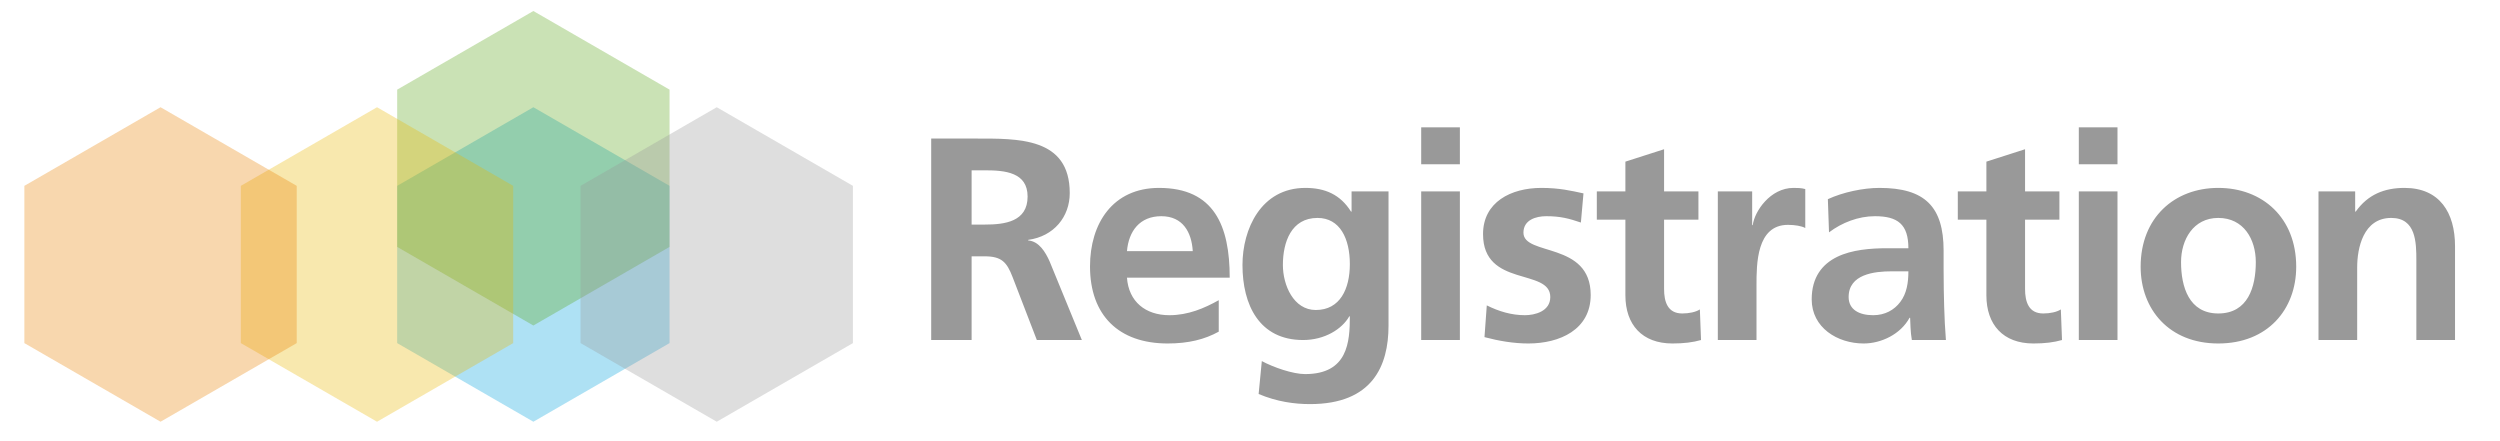 <?xml version="1.0" encoding="UTF-8"?>
<svg width="227px" height="40px" viewBox="0 0 227 40" version="1.1" xmlns="http://www.w3.org/2000/svg" xmlns:xlink="http://www.w3.org/1999/xlink">
    <!-- Generator: Sketch 41.2 (35397) - http://www.bohemiancoding.com/sketch -->
    <title>registration</title>
    <desc>Created with Sketch.</desc>
    <defs></defs>
    <g id="Page-1" stroke="none" stroke-width="1" fill="none" fill-rule="evenodd">
        <g id="registration">
            <path d="M88.222,15.464 L89.428,15.464 C91.262,15.464 93.306,15.647 93.306,17.849 C93.306,20.129 91.236,20.391 89.428,20.391 L88.222,20.391 L88.222,15.464 Z M84.553,30.874 L88.222,30.874 L88.222,23.274 L89.401,23.274 C90.948,23.274 91.419,23.798 91.944,25.161 L94.145,30.874 L98.233,30.874 L95.298,23.719 C94.931,22.907 94.355,21.911 93.359,21.832 L93.359,21.78 C95.691,21.465 97.133,19.683 97.133,17.534 C97.133,12.45 92.442,12.581 88.51,12.581 L84.553,12.581 L84.553,30.874 Z M102.328,22.802 C102.485,20.994 103.481,19.631 105.447,19.631 C107.412,19.631 108.198,21.098 108.303,22.802 L102.328,22.802 Z M110.662,27.257 C109.351,27.991 107.884,28.62 106.18,28.62 C104.005,28.62 102.485,27.388 102.328,25.213 L111.658,25.213 C111.658,20.496 110.243,17.062 105.237,17.062 C101.044,17.062 98.973,20.286 98.973,24.191 C98.973,28.62 101.568,31.188 106.023,31.188 C107.91,31.188 109.378,30.822 110.662,30.114 L110.662,27.257 Z M119.474,28.148 C117.456,28.148 116.486,25.894 116.486,24.06 C116.486,21.989 117.246,19.788 119.631,19.788 C121.675,19.788 122.566,21.675 122.566,23.981 C122.566,26.235 121.675,28.148 119.474,28.148 Z M122.723,17.377 L122.723,19.211 L122.671,19.211 C121.701,17.665 120.312,17.062 118.53,17.062 C114.494,17.062 112.817,20.81 112.817,24.06 C112.817,27.677 114.337,30.874 118.32,30.874 C120.286,30.874 121.859,29.878 122.514,28.725 L122.566,28.725 C122.566,31.057 122.383,33.967 118.504,33.967 C117.403,33.967 115.647,33.364 114.573,32.787 L114.284,35.775 C115.962,36.483 117.56,36.692 118.949,36.692 C124.61,36.692 126.078,33.233 126.078,29.564 L126.078,17.377 L122.723,17.377 Z M129.045,30.874 L132.557,30.874 L132.557,17.377 L129.045,17.377 L129.045,30.874 Z M129.045,14.913 L132.557,14.913 L132.557,11.559 L129.045,11.559 L129.045,14.913 Z M143.78,17.56 C142.679,17.324 141.605,17.062 139.954,17.062 C137.202,17.062 134.66,18.347 134.66,21.256 C134.66,26.13 140.766,24.322 140.766,26.969 C140.766,28.279 139.351,28.62 138.46,28.62 C137.254,28.62 136.101,28.279 135,27.729 L134.791,30.612 C136.075,30.953 137.438,31.188 138.774,31.188 C141.631,31.188 144.435,29.931 144.435,26.786 C144.435,21.911 138.329,23.274 138.329,21.125 C138.329,19.971 139.456,19.631 140.399,19.631 C141.683,19.631 142.47,19.84 143.544,20.207 L143.78,17.56 Z M147.586,26.812 C147.586,29.485 149.106,31.188 151.858,31.188 C152.906,31.188 153.719,31.084 154.453,30.874 L154.348,28.096 C153.981,28.332 153.378,28.463 152.749,28.463 C151.412,28.463 151.098,27.388 151.098,26.235 L151.098,19.945 L154.217,19.945 L154.217,17.377 L151.098,17.377 L151.098,13.551 L147.586,14.677 L147.586,17.377 L144.991,17.377 L144.991,19.945 L147.586,19.945 L147.586,26.812 Z M155.978,30.874 L159.49,30.874 L159.49,25.921 C159.49,23.981 159.49,20.417 162.347,20.417 C162.976,20.417 163.605,20.522 163.919,20.705 L163.919,17.167 C163.553,17.062 163.186,17.062 162.845,17.062 C160.748,17.062 159.307,19.185 159.15,20.443 L159.097,20.443 L159.097,17.377 L155.978,17.377 L155.978,30.874 Z M166.074,21.098 C167.254,20.207 168.748,19.631 170.241,19.631 C172.312,19.631 173.282,20.365 173.282,22.54 L171.342,22.54 C169.875,22.54 168.145,22.671 166.808,23.326 C165.472,23.981 164.502,25.161 164.502,27.179 C164.502,29.747 166.834,31.188 169.219,31.188 C170.818,31.188 172.574,30.35 173.386,28.856 L173.439,28.856 C173.465,29.275 173.465,30.166 173.596,30.874 L176.689,30.874 C176.61,29.826 176.558,28.882 176.531,27.86 C176.505,26.864 176.479,25.842 176.479,24.479 L176.479,22.75 C176.479,18.766 174.775,17.062 170.661,17.062 C169.167,17.062 167.332,17.456 165.97,18.084 L166.074,21.098 Z M167.856,26.969 C167.856,24.899 170.189,24.636 171.761,24.636 L173.282,24.636 C173.282,25.685 173.124,26.655 172.548,27.415 C171.997,28.148 171.159,28.62 170.084,28.62 C168.826,28.62 167.856,28.122 167.856,26.969 Z M180.364,26.812 C180.364,29.485 181.884,31.188 184.635,31.188 C185.684,31.188 186.496,31.084 187.23,30.874 L187.125,28.096 C186.758,28.332 186.155,28.463 185.527,28.463 C184.19,28.463 183.875,27.388 183.875,26.235 L183.875,19.945 L186.994,19.945 L186.994,17.377 L183.875,17.377 L183.875,13.551 L180.364,14.677 L180.364,17.377 L177.769,17.377 L177.769,19.945 L180.364,19.945 L180.364,26.812 Z M188.756,30.874 L192.268,30.874 L192.268,17.377 L188.756,17.377 L188.756,30.874 Z M188.756,14.913 L192.268,14.913 L192.268,11.559 L188.756,11.559 L188.756,14.913 Z M194.37,24.217 C194.37,28.096 196.965,31.188 201.42,31.188 C205.902,31.188 208.496,28.096 208.496,24.217 C208.496,19.762 205.43,17.062 201.42,17.062 C197.437,17.062 194.37,19.762 194.37,24.217 Z M198.039,23.798 C198.039,21.78 199.14,19.788 201.42,19.788 C203.727,19.788 204.827,21.727 204.827,23.798 C204.827,26.052 204.12,28.463 201.42,28.463 C198.747,28.463 198.039,26.026 198.039,23.798 Z M210.52,30.874 L214.032,30.874 L214.032,24.27 C214.032,22.54 214.582,19.788 217.125,19.788 C219.379,19.788 219.405,22.016 219.405,23.667 L219.405,30.874 L222.917,30.874 L222.917,22.356 C222.917,19.316 221.528,17.062 218.33,17.062 C216.496,17.062 215.002,17.665 213.901,19.211 L213.849,19.211 L213.849,17.377 L210.52,17.377 L210.52,30.874 Z" id="Registration" fill="#999999"></path>
            <polygon id="Polygon" fill="#00A1DE" opacity="0.317" points="48.429 9.736 60.794 16.875 60.794 31.154 48.429 38.293 36.063 31.154 36.063 16.875"></polygon>
            <polygon id="Polygon-Copy" fill="#58A618" opacity="0.317" points="48.429 1 60.794 8.139 60.794 22.418 48.429 29.557 36.063 22.418 36.063 8.139"></polygon>
            <polygon id="Polygon-Copy-2" fill="#EBB700" opacity="0.317" points="34.233 9.736 46.598 16.875 46.598 31.154 34.233 38.293 21.867 31.154 21.867 16.875"></polygon>
            <polygon id="Polygon-Copy-4" fill="#999999" opacity="0.317" points="65.08 9.736 77.445 16.875 77.445 31.154 65.08 38.293 52.715 31.154 52.715 16.875"></polygon>
            <polygon id="Polygon-Copy-3" fill="#E98300" opacity="0.317" points="14.577 9.736 26.942 16.875 26.942 31.154 14.577 38.293 2.211 31.154 2.211 16.875"></polygon>
        </g>
    </g>
</svg>